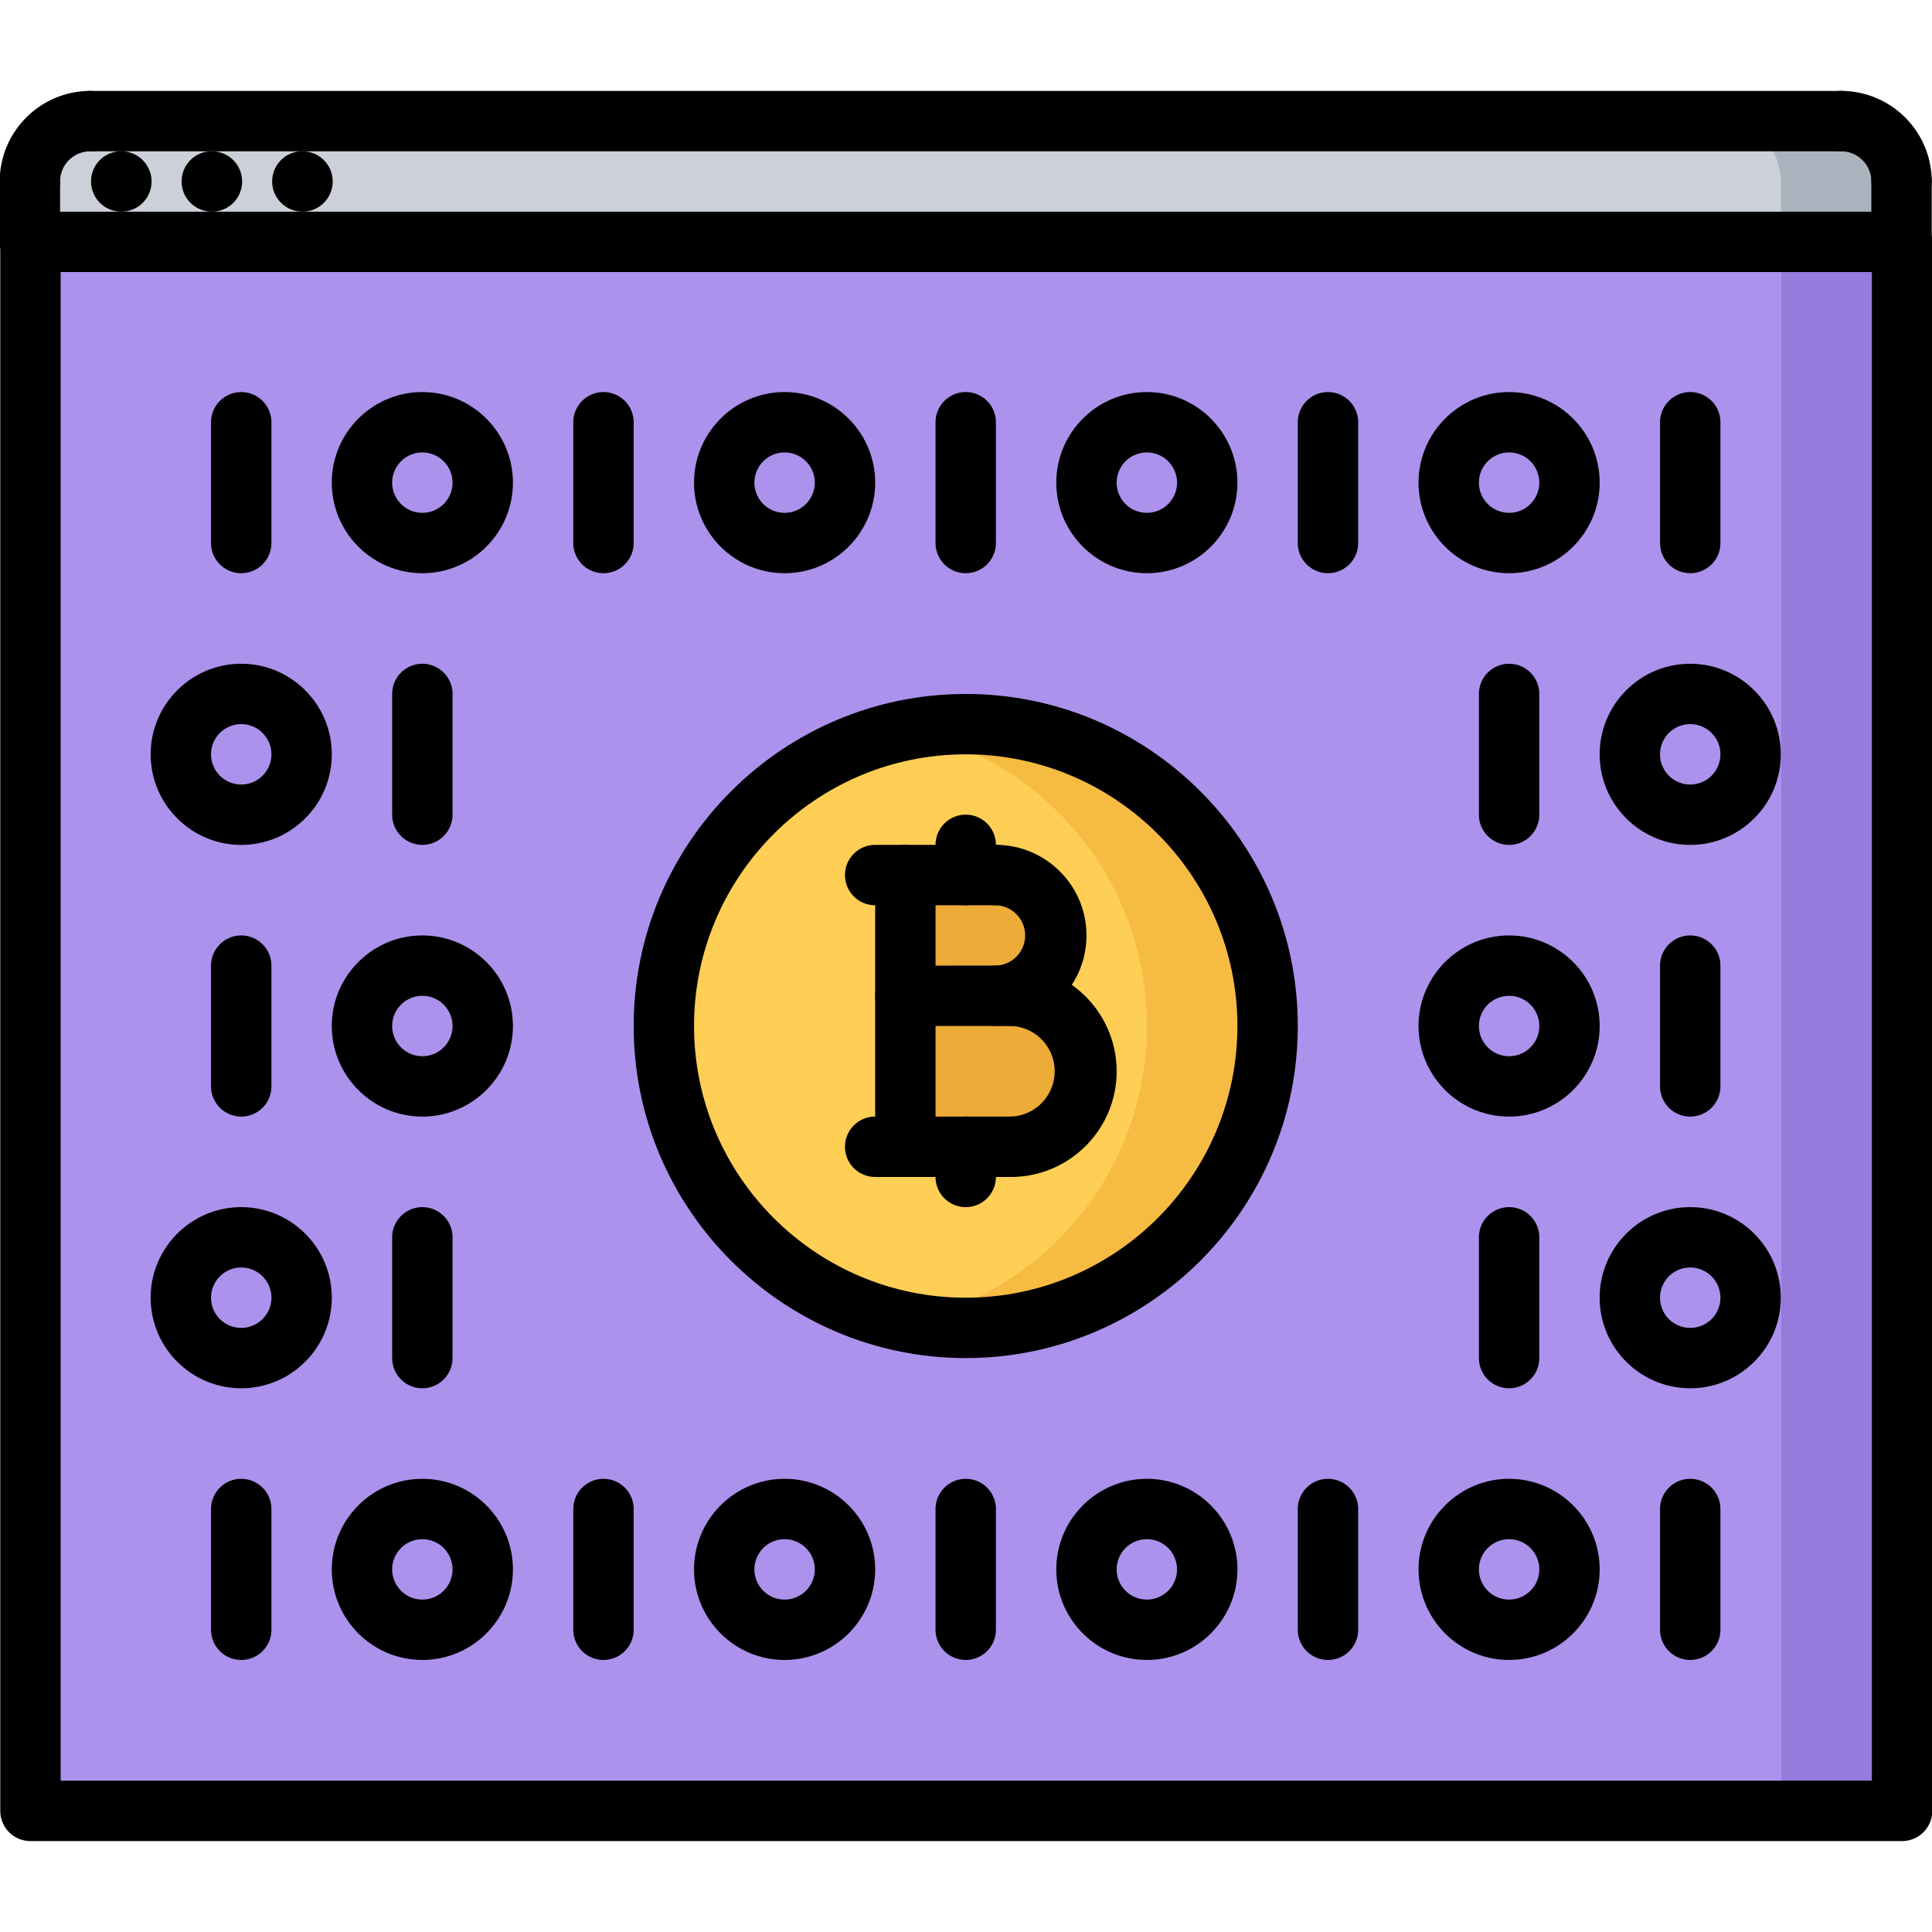 <svg xmlns="http://www.w3.org/2000/svg" viewBox="0 0 64 64"><path fill="#AC92EC" d="M1.005 8.01h62v51.98h-62z"/><path fill="#967ADC" d="M59.005 8.01h4v51.98h-4z"/><path fill="#CCD1D9" d="M62.995 6.01v2h-62v-2c0-1.11.89-2 2-2h58c1.1 0 2 .889 2 2z"/><path fill="#AAB2BD" d="M60.995 4.01h-4a2 2 0 012 2v2h4v-2c0-1.111-.9-2-2-2z"/><path fill="#EDAB37" d="M32.995 28.99a2 2 0 01.2 3.989h-.021l-3.18.011v-4h3.001z"/><path fill="#EDAB37" d="M33.175 32.979h.311a2.505 2.505 0 110 5.011h-3.49v-5l3.179-.011z"/><path fill="#FFCE54" d="M33.485 37.99a2.505 2.505 0 100-5.011h-.29a2 2 0 00-.2-3.989h-3v9h3.49zm-1.49-14c5.52 0 10 4.47 10 10 0 5.52-4.48 10-10 10-5.53 0-10-4.48-10-10 0-5.53 4.47-10 10-10z"/><path fill="#F6BB42" d="M31.995 23.99c-.686 0-1.354.069-2.001.2 4.563.926 8.001 4.955 8.001 9.8 0 4.835-3.438 8.872-8.001 9.799a9.986 9.986 0 002.001.201c5.52 0 10-4.48 10-10 0-5.53-4.48-10-10-10z"/><path d="M31.991 44.988c-6.065 0-11-4.935-11-11s4.935-11 11-11 11 4.935 11 11-4.934 11-11 11zm0-20c-4.963 0-9 4.037-9 9s4.037 9 9 9 9-4.037 9-9-4.037-9-9-9z"/><path d="M29.991 38.988a1 1 0 01-1-1v-9a1 1 0 112 0v9a1 1 0 01-1 1zM32.991 33.987a1 1 0 110-2 1 1 0 000-1.999 1 1 0 110-2c1.654 0 3 1.346 3 2.999 0 1.655-1.345 3-3 3z"/><path d="M33.49 38.988a1 1 0 110-2 1.502 1.502 0 000-3.002 1 1 0 110-2 3.505 3.505 0 013.501 3.502c0 1.93-1.57 3.5-3.501 3.5zM32.991 29.988h-4a1 1 0 110-2h4a1 1 0 110 2z"/><path d="M33.49 38.988h-4.499a1 1 0 110-2h4.499a1 1 0 110 2zM29.991 33.988a1 1 0 01-.001-2l3.499-.002h.001a1 1 0 01.001 2l-3.5.002zM31.991 29.988a1 1 0 01-1-1v-1.001a1 1 0 112 0v1.001a1 1 0 01-1 1z"/><path d="M31.991 39.988a1 1 0 01-1-1v-1a1 1 0 112 0v1a1 1 0 01-1 1zM7.991 18.988a1 1 0 01-1-1v-4a1 1 0 112 0v4a1 1 0 01-1 1zM13.991 18.988c-1.654 0-3-1.346-3-3s1.346-3 3-3 3 1.346 3 3-1.345 3-3 3zm0-4a1 1 0 100 2 1 1 0 000-2zM19.991 18.988a1 1 0 01-1-1v-4a1 1 0 112 0v4a1 1 0 01-1 1zM25.991 18.988c-1.654 0-3-1.346-3-3s1.346-3 3-3 3 1.346 3 3-1.345 3-3 3zm0-4a1 1 0 100 2 1 1 0 000-2zM31.991 18.988a1 1 0 01-1-1v-4a1 1 0 112 0v4a1 1 0 01-1 1zM37.991 18.988c-1.654 0-3-1.346-3-3s1.346-3 3-3 3 1.346 3 3-1.345 3-3 3zm0-4a1 1 0 100 2 1 1 0 000-2zM43.991 18.988a1 1 0 01-1-1v-4a1 1 0 112 0v4a1 1 0 01-1 1zM49.991 18.988c-1.654 0-3-1.346-3-3s1.346-3 3-3 3 1.346 3 3-1.345 3-3 3zm0-4a1 1 0 100 2 1 1 0 000-2zM55.991 18.988a1 1 0 01-1-1v-4a1 1 0 112 0v4a1 1 0 01-1 1zM7.991 36.988a1 1 0 01-1-1v-4a1 1 0 112 0v4a1 1 0 01-1 1zM13.991 36.988c-1.654 0-3-1.346-3-3s1.346-3 3-3 3 1.346 3 3-1.345 3-3 3zm0-4a1 1 0 100 2 1 1 0 000-2zM13.991 27.988a1 1 0 01-1-1v-4a1 1 0 112 0v4a1 1 0 01-1 1zM49.991 27.988a1 1 0 01-1-1v-4a1 1 0 112 0v4a1 1 0 01-1 1zM13.991 45.988a1 1 0 01-1-1v-4a1 1 0 112 0v4a1 1 0 01-1 1zM49.991 45.988a1 1 0 01-1-1v-4a1 1 0 112 0v4a1 1 0 01-1 1zM49.991 36.988c-1.654 0-3-1.346-3-3s1.346-3 3-3 3 1.346 3 3-1.345 3-3 3zm0-4a1 1 0 100 2 1 1 0 000-2zM55.991 27.988c-1.654 0-3-1.346-3-3s1.346-3 3-3 3 1.346 3 3-1.345 3-3 3zm0-4a1 1 0 100 2 1 1 0 000-2zM55.991 45.988c-1.654 0-3-1.346-3-3s1.346-3 3-3 3 1.346 3 3-1.345 3-3 3zm0-4a1 1 0 100 2 1 1 0 000-2zM7.991 45.988c-1.654 0-3-1.346-3-3s1.346-3 3-3 3 1.346 3 3-1.345 3-3 3zm0-4a1 1 0 100 2 1 1 0 000-2zM7.991 27.988c-1.654 0-3-1.346-3-3s1.346-3 3-3 3 1.346 3 3-1.345 3-3 3zm0-4a1 1 0 100 2 1 1 0 000-2zM55.991 36.988a1 1 0 01-1-1v-4a1 1 0 112 0v4a1 1 0 01-1 1zM7.991 54.988a1 1 0 01-1-1v-4a1 1 0 112 0v4a1 1 0 01-1 1zM13.991 54.988c-1.654 0-3-1.346-3-3s1.346-3 3-3 3 1.346 3 3-1.345 3-3 3zm0-4a1 1 0 100 2 1 1 0 000-2zM19.991 54.988a1 1 0 01-1-1v-4a1 1 0 112 0v4a1 1 0 01-1 1zM25.991 54.988c-1.654 0-3-1.346-3-3s1.346-3 3-3 3 1.346 3 3-1.345 3-3 3zm0-4a1 1 0 100 2 1 1 0 000-2zM31.991 54.988a1 1 0 01-1-1v-4a1 1 0 112 0v4a1 1 0 01-1 1zM37.991 54.988c-1.654 0-3-1.346-3-3s1.346-3 3-3 3 1.346 3 3-1.345 3-3 3zm0-4a1 1 0 100 2 1 1 0 000-2zM43.991 54.988a1 1 0 01-1-1v-4a1 1 0 112 0v4a1 1 0 01-1 1zM49.991 54.988c-1.654 0-3-1.346-3-3s1.346-3 3-3 3 1.346 3 3-1.345 3-3 3zm0-4a1 1 0 100 2 1 1 0 000-2zM55.991 54.988a1 1 0 01-1-1v-4a1 1 0 112 0v4a1 1 0 01-1 1zM4.021 7.012c-.553 0-1.005-.447-1.005-1s.442-1 .994-1h.011a1 1 0 110 2zM7.021 7.012c-.553 0-1.005-.447-1.005-1s.442-1 .994-1h.011a1 1 0 110 2zM10.021 7.012c-.553 0-1.005-.447-1.005-1s.442-1 .994-1h.011a1 1 0 110 2z"/><path d="M63.009 60.988h-62a1 1 0 01-1-1V8.012a1 1 0 011-1h62a1 1 0 011 1v51.977a.999.999 0 01-1 .999zm-61-2h60V9.012h-60v49.976zM.991 7.012a1 1 0 01-1-1c0-1.654 1.346-3 3-3a1 1 0 110 2 1 1 0 00-1 1 1 1 0 01-1 1z"/><path d="M.991 9.012a1 1 0 01-1-1v-2a1 1 0 112 0v2a1 1 0 01-1 1zM62.991 7.012a1 1 0 01-1-1 1 1 0 00-1-1 1 1 0 110-2c1.654 0 3 1.346 3 3a1 1 0 01-1 1z"/><path d="M62.991 9.012a1 1 0 01-1-1v-2a1 1 0 112 0v2a1 1 0 01-1 1zM60.991 5.012h-58a1 1 0 110-2h58a1 1 0 110 2z"/></svg>